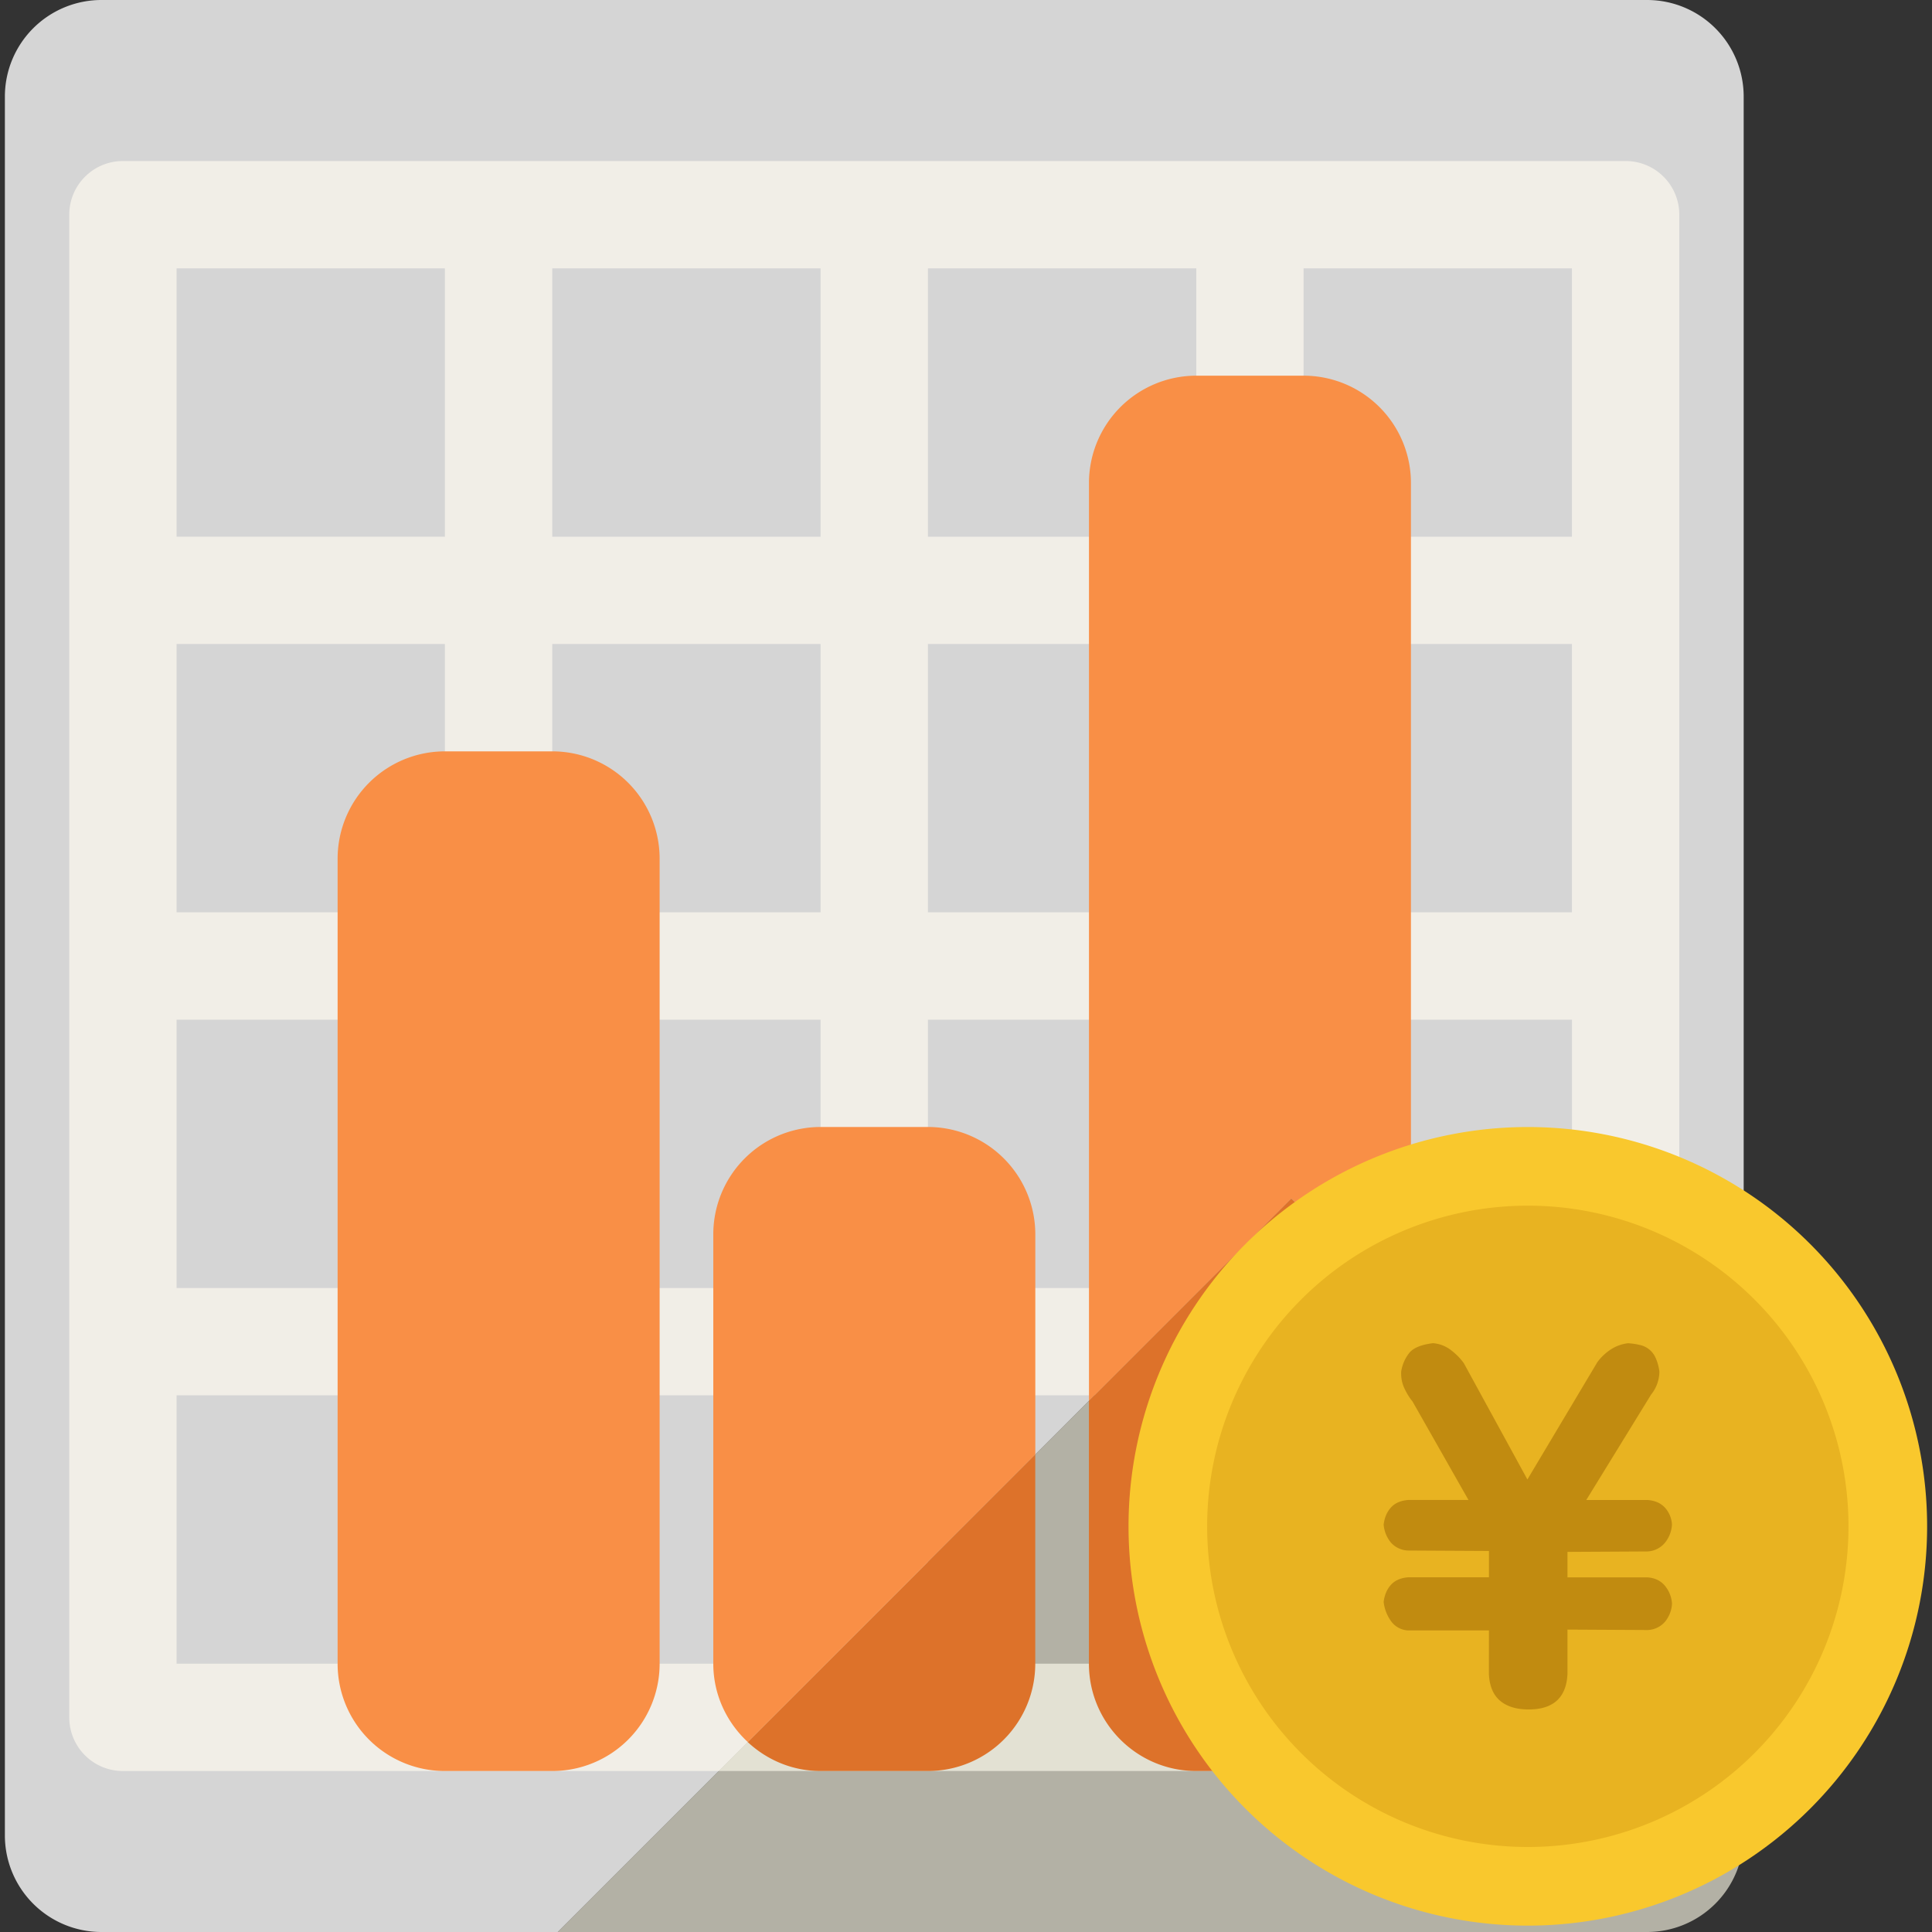 <svg t="1679040210821" class="icon" viewBox="0 0 1024 1024" version="1.1" xmlns="http://www.w3.org/2000/svg"
     p-id="66145" width="200" height="200">
    <rect x="0" y="0" width="1024" height="1024" fill="#333333" stroke="none"/>
    <path d="M684.416 635.187L295.578 1024H872.96a51.2 51.2 0 0 0 51.2-51.2v-97.869l-239.744-239.744z" fill="#B3B1A5"
          p-id="66146"></path>
    <path d="M924.186 874.931V51.2a51.2 51.2 0 0 0-51.2-51.2h-819.2a51.2 51.2 0 0 0-51.2 51.2v921.6a51.2 51.2 0 0 0 51.2 51.2h241.818l388.838-388.813 239.744 239.744z"
          fill="#D5D5D5" p-id="66147"></path>
    <path d="M833.152 783.898v97.894h-142.234v-142.234h97.894l-56.883-56.883h-41.011v-41.011l-6.502-6.502-104.397 104.397h53.99v142.234H491.776v-54.016l-110.899 110.899h480.666a28.416 28.416 0 0 0 28.442-28.442v-69.427l-56.832-56.909z"
          fill="#E3E1D3" p-id="66148"></path>
    <path d="M491.827 739.558h88.218l104.397-104.397 6.502 6.502v-101.222h142.234v142.234h-101.222l56.883 56.883h44.339v44.339l56.883 56.883V113.792a28.416 28.416 0 0 0-28.442-28.442H65.152c-15.718 0-28.442 12.749-28.442 28.442v796.442a28.416 28.416 0 0 0 28.442 28.442H380.928l110.899-110.899v-88.218z m199.091-597.325h142.234v142.234h-142.234V142.234z m0 199.091h142.234v142.234h-142.234v-142.234z m-199.091-199.091h142.234v142.234h-142.234V142.234z m0 199.091h142.234v142.234h-142.234v-142.234z m0 199.117h142.234v142.234h-142.234v-142.234z m-256 341.35H93.594v-142.234h142.208v142.234z m0-199.117H93.594v-142.234h142.208v142.234z m0-199.117H93.594v-142.234h142.208v142.234z m0-199.117H93.594V142.234h142.208v142.208z m199.091 597.35h-142.208v-142.234h142.208v142.234z m0-199.117h-142.208v-142.234h142.208v142.234z m0-199.117h-142.208v-142.234h142.208v142.234z m-142.208-199.117V142.234h142.208v142.234h-142.208z"
          fill="#F1EEE7" p-id="66149"></path>
    <path d="M235.827 938.675h56.909a56.883 56.883 0 0 0 56.883-56.883V455.117a56.883 56.883 0 0 0-56.883-56.883H235.827a56.883 56.883 0 0 0-56.883 56.883v426.675a56.832 56.832 0 0 0 56.883 56.883zM747.827 698.573V256a56.883 56.883 0 0 0-56.883-56.883h-56.883A56.883 56.883 0 0 0 577.178 256v486.451l107.264-107.264 63.386 63.386z"
          fill="#F98F46" p-id="66150"></path>
    <path d="M684.416 635.187l-107.264 107.264v139.341c0 31.411 25.472 56.883 56.883 56.883h56.883a56.883 56.883 0 0 0 56.883-56.883v-183.219l-63.386-63.386zM434.918 938.675h56.883a56.883 56.883 0 0 0 56.909-56.883v-110.899l-152.422 152.422c10.163 9.472 23.68 15.36 38.63 15.36z"
          fill="#DD722A" p-id="66151"></path>
    <path d="M491.827 597.325H434.944a56.883 56.883 0 0 0-56.883 56.883v227.558c0 16.435 7.091 31.13 18.253 41.523l152.422-152.422v-116.659a56.934 56.934 0 0 0-56.909-56.883z"
          fill="#F98F46" p-id="66152"></path>
    <path d="M809.779 808.986m-211.635 0a211.635 211.635 0 1 0 423.27 0 211.635 211.635 0 1 0-423.27 0Z"
          fill="#F9C82D" p-id="66153"></path>
    <path d="M809.779 808.986m-169.958 0a169.958 169.958 0 1 0 339.917 0 169.958 169.958 0 1 0-339.917 0Z"
          fill="#E8B321" p-id="66154"></path>
    <path d="M789.171 864.154h-42.752a11.674 11.674 0 0 1-9.19-4.992 21.504 21.504 0 0 1-3.866-10.086c0.435-3.686 1.741-6.733 3.866-9.088s5.197-3.686 9.19-3.994h42.752v-13.952l-42.752-0.23a12.723 12.723 0 0 1-9.19-4.198 17.203 17.203 0 0 1-3.866-9.523c0.435-3.686 1.741-6.733 3.866-9.088s5.197-3.686 9.19-3.994h31.898l-29.696-52.275c-1.485-1.766-2.893-4.019-4.198-6.758s-1.92-5.734-1.766-8.986a20.89 20.89 0 0 1 4.429-10.086c2.227-2.586 6.349-4.25 12.416-4.992a17.843 17.843 0 0 1 9.523 3.661c2.816 2.15 5.094 4.48 6.861 6.989l33.664 61.594 36.992-62.029c1.766-2.509 4.07-4.736 6.861-6.656a21.248 21.248 0 0 1 9.523-3.533c2.227 0.154 4.25 0.435 6.093 0.896a11.776 11.776 0 0 1 8.397 6.656 25.062 25.062 0 0 1 2.099 7.526 19.738 19.738 0 0 1-4.429 12.186l-34.33 55.834h32.563c3.84 0.307 6.861 1.613 9.088 3.994a14.387 14.387 0 0 1 3.763 9.088 16.614 16.614 0 0 1-3.866 9.754 12.8 12.8 0 0 1-9.19 4.429l-42.317 0.23v13.517h42.547c3.84 0.307 6.861 1.766 9.088 4.429a16.384 16.384 0 0 1 3.763 9.523 16.435 16.435 0 0 1-3.763 9.626 12.8 12.8 0 0 1-9.088 4.326l-42.547-0.23v23.475c-0.589 12.544-7.45 18.842-20.608 18.842-6.502 0-11.546-1.562-15.181-4.659-3.61-3.098-5.581-7.834-5.862-14.182l0.026-23.04z"
          fill="#C18B10" p-id="66155"></path>
</svg>
